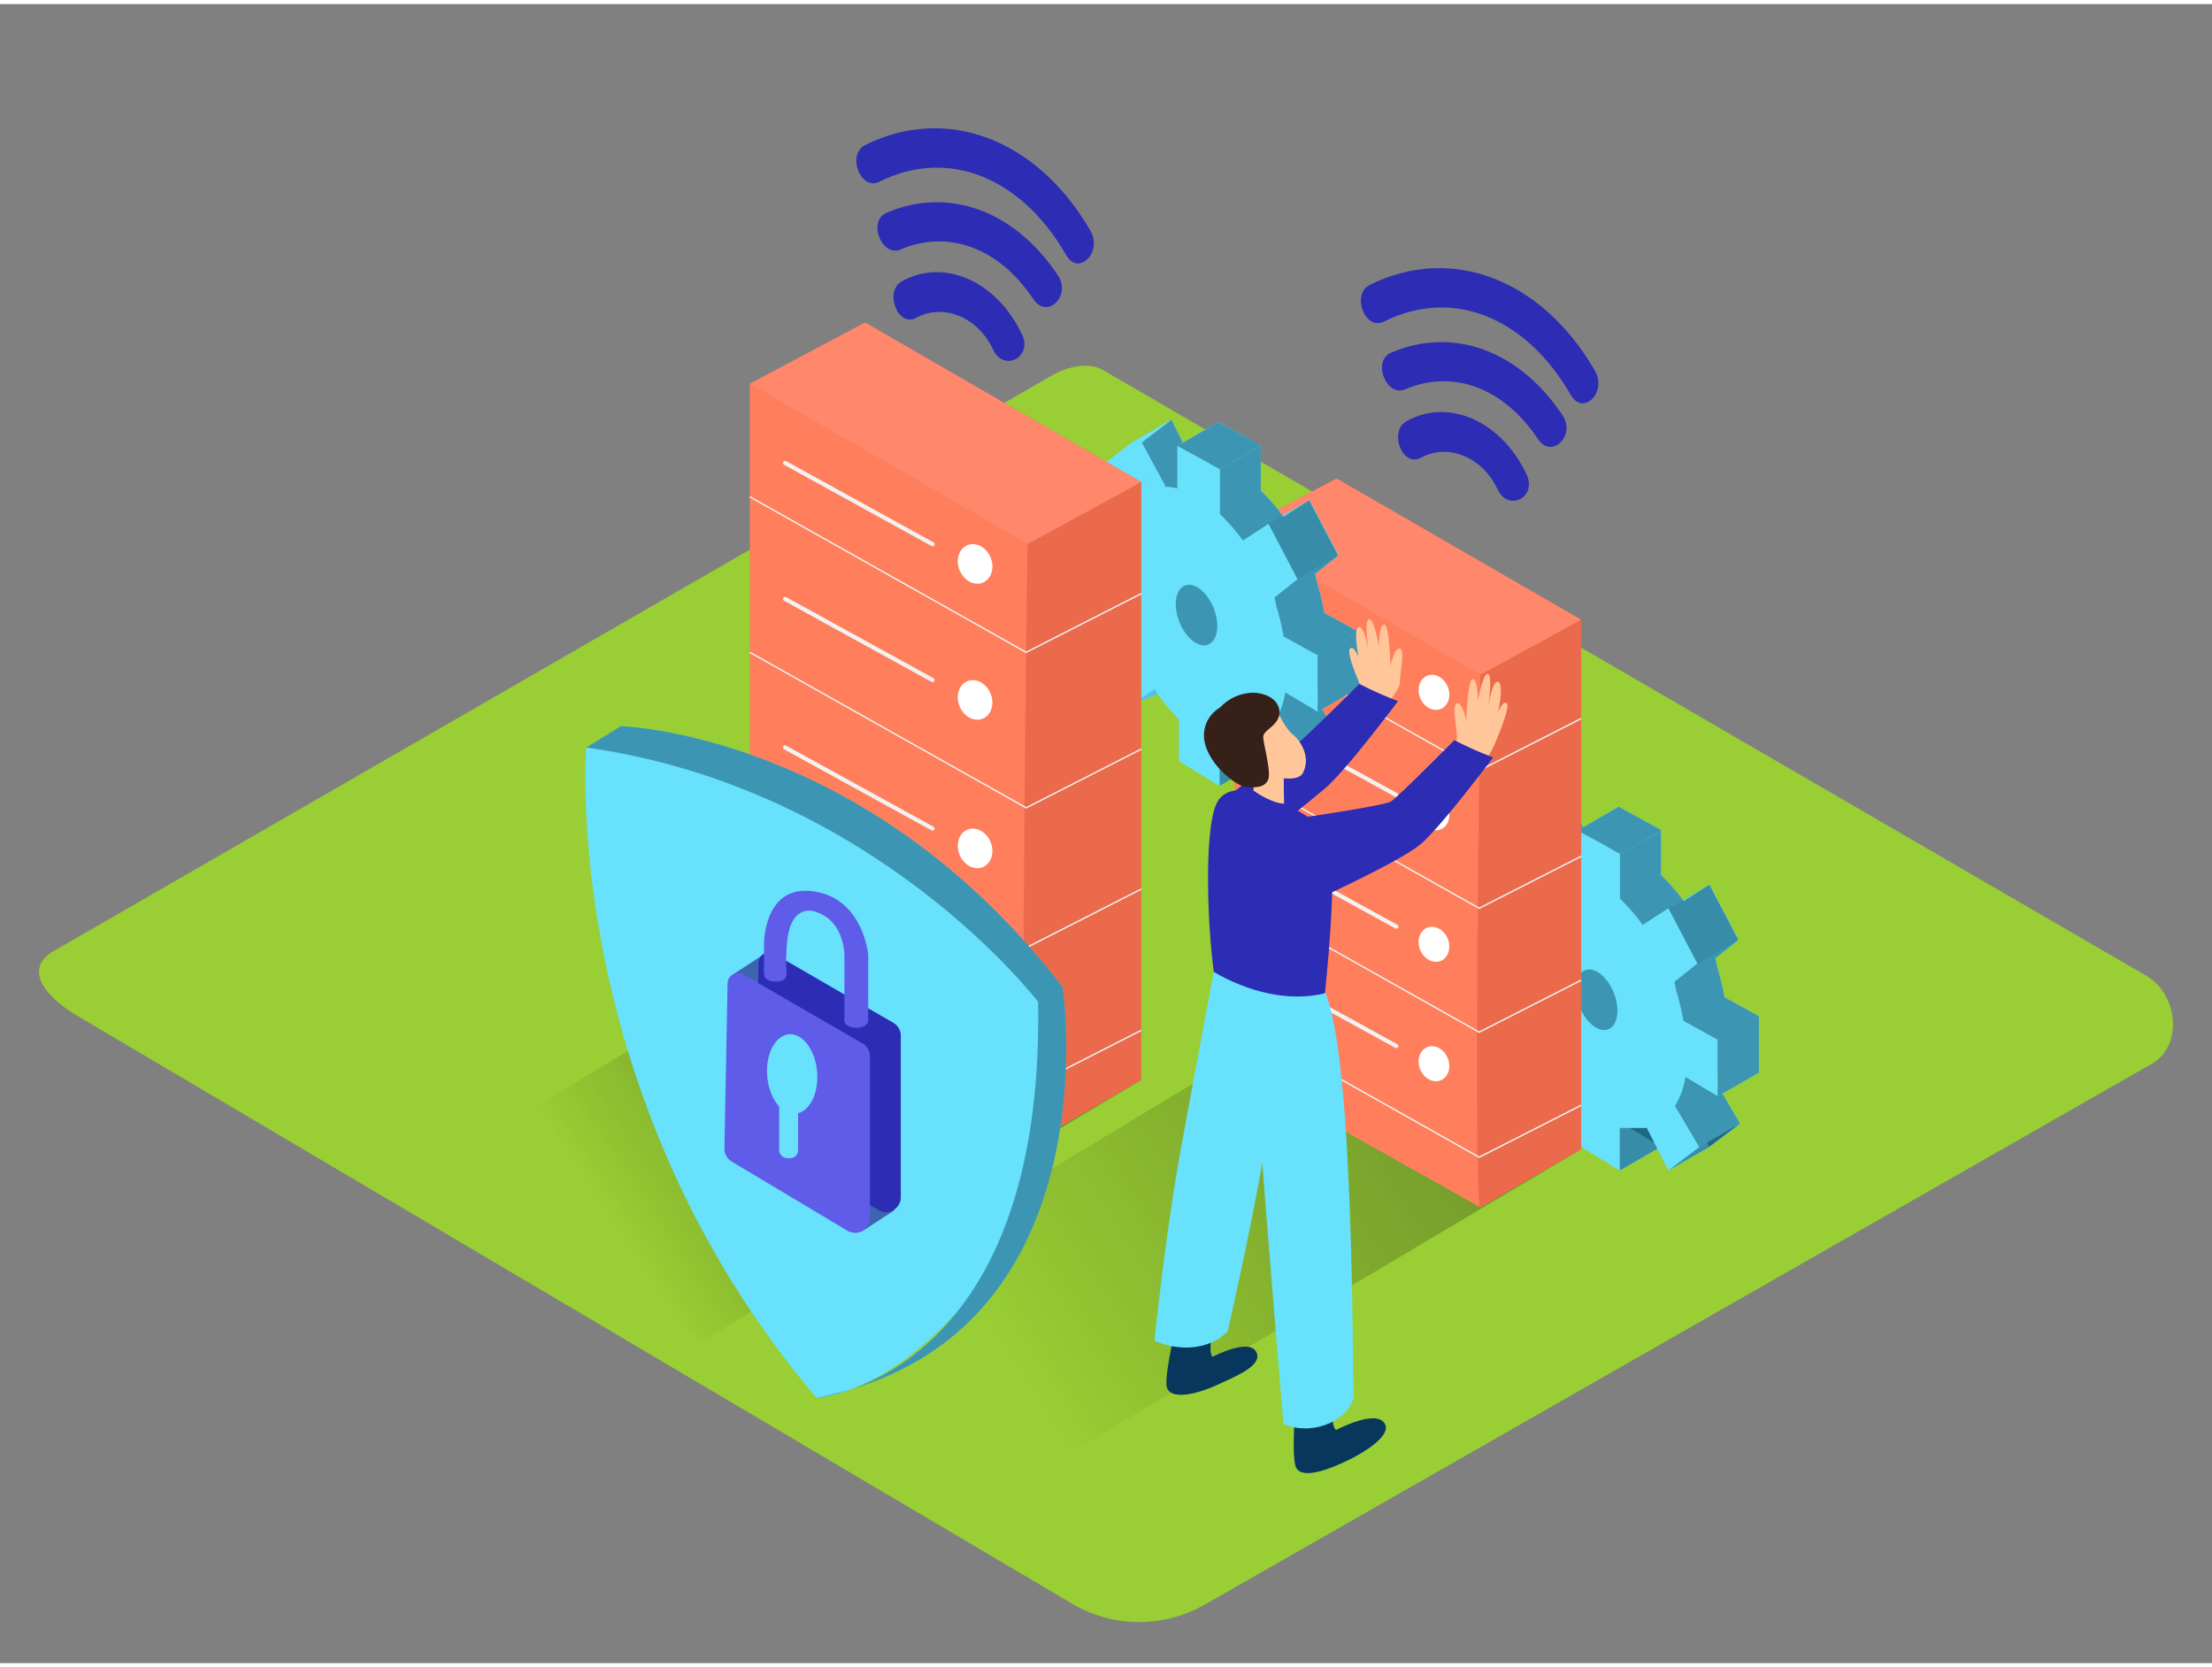 <svg id="Layer_2" data-name="Layer 2" xmlns="http://www.w3.org/2000/svg" xmlns:xlink="http://www.w3.org/1999/xlink" viewBox="0 0 400 300" width="406" height="306" class="illustration"><rect x="0" y="0" width="400" height="300" fill="#808080" stroke="none"/><defs><linearGradient id="linear-gradient" x1="181.72" y1="244" x2="273.08" y2="185.19" gradientUnits="userSpaceOnUse"><stop offset="0" stop-opacity="0"></stop><stop offset="0.99" stop-color="#1a1a1a"></stop></linearGradient><linearGradient id="linear-gradient-2" x1="111.92" y1="222.3" x2="156.81" y2="193.12" xlink:href="#linear-gradient"></linearGradient></defs><title>PP</title><path d="M194.28,289.5,14.56,183.29c-5.72-3.21-10.63-8.49-5.05-11.94l180.37-104c2.71-1.68,6.82-2.78,9.57-1.18L388.11,175.7c5.72,3.32,6.75,12.6,1,15.93L218,289.34A23.9,23.9,0,0,1,194.28,289.5Z" fill="#99ce34"></path><path d="M309.4,205c-.1.2-.59,2-1,1.66s-2.44.49-2.44.49l-5.72-7.28.76-2.38h5.15" fill="#68e1fd"></path><path d="M281.76,173.63l-.54-1.89-6-3.28V158.22c0-.2,5.82,3.42,5.82,3.42l.27-.57a13.75,13.75,0,0,1,1.77-4.43l-4.24-7.82,5.38-4.09,4,8.07,0,0a9.16,9.16,0,0,1,4.44.08v-7.75l7.7,4.27v8.1a34.06,34.06,0,0,1,4.11,4.73l4.64-3,5.24,10-4.15,3.3.35,1.67a45.72,45.72,0,0,1,1.29,5.39l6.17,3.4v10.21l-5.88-3.51a13.23,13.23,0,0,1-1.9,5.23l4.41,7.48-5.58,4.22-3.92-7.7H300.3v7.7L293,202.17v-7.56a30.35,30.35,0,0,1-4.43-5.49l-4.42,3L278.77,182l4.43-3.27-.44-1.53C282.37,176,282,174.79,281.76,173.63Z" fill="#68e1fd"></path><polyline points="267.8 162.48 274.61 158.37 276.31 160.88 273.67 166.39" fill="#68e1fd"></polyline><polyline points="276.7 196.41 281.74 194.31 281.74 191.27" fill="#68e1fd"></polyline><polygon points="292.9 210.92 300.3 206.65 298.42 201.06 291.76 203.01 292.9 210.92" fill="#68e1fd"></polygon><polygon points="284.2 144.72 276.81 148.99 280.87 157.07 285.31 157.15 286.33 148.99 284.2 144.72" fill="#68e1fd"></polygon><ellipse cx="288.74" cy="180.02" rx="3.34" ry="5.74" transform="translate(-45.84 118.08) rotate(-21.45)" fill="#68e1fd"></ellipse><polygon points="300.4 149.41 293 153.68 285.31 149.41 292.7 145.14 300.4 149.41" fill="#68e1fd"></polygon><polygon points="301.75 163.54 309.15 159.27 314.39 169.25 306.99 173.51 301.75 163.54" fill="#68e1fd"></polygon><polygon points="314.68 202.43 307.28 206.69 301.7 210.92 309.1 206.65 314.68 202.43" fill="#68e1fd"></polygon><path d="M309.4,205c-.1.2-.59,2-1,1.66s-2.44.49-2.44.49l-5.72-7.28.76-2.38h5.15" fill="#053855" opacity="0.44"></path><path d="M281.76,173.63l-.54-1.89-6-3.28V158.22c0-.2,5.82,3.42,5.82,3.42l.27-.57a13.75,13.75,0,0,1,1.77-4.43l-4.24-7.82,5.38-4.09,4,8.07,0,0a9.16,9.16,0,0,1,4.44.08v-7.75l7.7,4.27v8.1a34.06,34.06,0,0,1,4.11,4.73l4.64-3,5.24,10-4.15,3.3.35,1.67a45.72,45.72,0,0,1,1.29,5.39l6.17,3.4v10.21l-5.88-3.51a13.23,13.23,0,0,1-1.9,5.23l4.41,7.48-5.58,4.22-3.92-7.7H300.3v7.7L293,202.17v-7.56a30.35,30.35,0,0,1-4.43-5.49l-4.42,3L278.77,182l4.43-3.27-.44-1.53C282.37,176,282,174.79,281.76,173.63Z" fill="#68e1fd"></path><polyline points="267.8 162.48 274.61 158.37 276.31 160.88 273.67 166.39" fill="#053855" opacity="0.44"></polyline><polyline points="276.7 196.41 281.74 194.31 281.74 191.27" fill="#68e1fd"></polyline><polygon points="292.9 210.92 300.3 206.65 298.42 201.06 291.76 203.01 292.9 210.92" fill="#68e1fd"></polygon><polygon points="284.2 144.72 276.81 148.99 280.87 157.07 285.31 157.15 286.33 148.99 284.2 144.72" fill="#68e1fd"></polygon><ellipse cx="288.74" cy="180.02" rx="3.34" ry="5.74" transform="translate(-45.84 118.08) rotate(-21.45)" fill="#68e1fd"></ellipse><polygon points="301.75 163.54 309.15 159.27 314.39 169.25 306.99 173.51 301.75 163.54" fill="#68e1fd"></polygon><polygon points="314.68 202.43 307.28 206.69 301.7 210.92 309.1 206.65 314.68 202.43" fill="#68e1fd"></polygon><path d="M281.76,173.63l-.54-1.89-6-3.28V158.22c0-.2,5.82,3.42,5.82,3.42l.27-.57a13.75,13.75,0,0,1,1.77-4.43l-4.24-7.82,5.38-4.09,4,8.07,0,0a9.16,9.16,0,0,1,4.44.08v-7.75l7.7,4.27v8.1a34.06,34.06,0,0,1,4.11,4.73l4.64-3,5.24,10-4.15,3.3.35,1.67a45.72,45.72,0,0,1,1.29,5.39l6.17,3.4v10.21l-5.88-3.51a13.23,13.23,0,0,1-1.9,5.23l4.41,7.48-5.58,4.22-3.92-7.7H300.3v7.7L293,202.17v-7.56a30.35,30.35,0,0,1-4.43-5.49l-4.42,3L278.77,182l4.43-3.27-.44-1.53C282.37,176,282,174.79,281.76,173.63Z" fill="#053855" opacity="0.44"></path><polyline points="276.7 196.41 281.74 194.31 281.74 191.27" fill="#053855" opacity="0.1"></polyline><polygon points="292.9 210.92 300.3 206.65 298.42 201.06 291.76 203.01 292.9 210.92" fill="#053855" opacity="0.1"></polygon><ellipse cx="288.74" cy="180.02" rx="3.34" ry="5.74" transform="translate(-45.84 118.08) rotate(-21.45)" fill="#053855" opacity="0.1"></ellipse><polygon points="301.75 163.54 309.15 159.27 314.39 169.25 306.99 173.51 301.75 163.54" fill="#053855" opacity="0.1"></polygon><polygon points="314.68 202.43 307.28 206.69 301.7 210.92 309.1 206.65 314.68 202.43" fill="#053855" opacity="0.1"></polygon><polyline points="276.7 196.41 281.74 194.31 281.74 191.27" fill="#053855" opacity="0.1"></polyline><polygon points="292.9 210.92 300.3 206.65 298.42 201.06 291.76 203.01 292.9 210.92" fill="#053855" opacity="0.44"></polygon><path d="M274.36,177.9l-.54-1.89-6-3.28V162.48c0-.2,5.82,3.42,5.82,3.42l.27-.57a13.75,13.75,0,0,1,1.77-4.43l-4.24-7.82L276.8,149l4,8.07,0,0a9.16,9.16,0,0,1,4.44.08v-7.75l7.7,4.27v8.1a34.06,34.06,0,0,1,4.11,4.73l4.64-3,5.24,10-4.15,3.3.35,1.67a45.72,45.72,0,0,1,1.29,5.39l6.17,3.4v10.21L304.78,194a13.23,13.23,0,0,1-1.9,5.23l4.41,7.48-5.58,4.22-3.92-7.7H292.9v7.7l-7.34-4.48v-7.56a30.35,30.35,0,0,1-4.43-5.49l-4.42,3-5.33-10.19L275.8,183l-.44-1.53C275,180.24,274.63,179.06,274.36,177.9Z" fill="#68e1fd"></path><ellipse cx="288.74" cy="180.02" rx="3.34" ry="5.74" transform="translate(-45.84 118.08) rotate(-21.45)" fill="#053855" opacity="0.44"></ellipse><polygon points="314.68 202.43 307.28 206.69 301.7 210.92 309.1 206.65 314.68 202.43" fill="#053855" opacity="0.44"></polygon><polygon points="300.4 149.41 293 153.68 285.31 149.41 292.7 145.14 300.4 149.41" fill="#68e1fd"></polygon><polygon points="300.4 149.38 293.02 153.67 285.31 149.43 292.69 145.14 300.4 149.38" fill="#053855" opacity="0.44"></polygon><polygon points="318.05 183.01 310.65 187.28 310.65 197.49 318.05 193.22 318.05 183.01" fill="#68e1fd"></polygon><polygon points="318.05 183.01 310.65 187.28 310.65 197.49 318.05 193.22 318.05 183.01" fill="#053855" opacity="0.44"></polygon><polyline points="285.93 207.06 177.51 271.51 137.57 242.28 257.6 170" opacity="0.32" fill="url(#linear-gradient)"></polyline><polyline points="223.24 95.6 241.69 85.79 285.93 111.33 285.93 207.06 267.7 217.59" fill="#ea6a4b"></polyline><path d="M267.7,217.59c-1.39-.12,0-96.33,0-96.33L223.24,95.6v97Z" fill="#ff7f5c"></path><polyline points="223.24 113.7 267.48 138.6 285.93 129.2" fill="none" stroke="#f2f2f2" stroke-miterlimit="10" stroke-width="0.25"></polyline><polyline points="223.24 138.6 267.48 163.5 285.93 154.1" fill="none" stroke="#f2f2f2" stroke-miterlimit="10" stroke-width="0.25"></polyline><polyline points="223.24 161.01 267.48 185.91 285.93 176.51" fill="none" stroke="#f2f2f2" stroke-miterlimit="10" stroke-width="0.25"></polyline><polyline points="223.24 183.62 267.48 208.52 285.93 199.13" fill="none" stroke="#f2f2f2" stroke-miterlimit="10" stroke-width="0.25"></polyline><polygon points="267.7 121.27 285.93 111.33 241.69 85.79 223.24 95.6 267.7 121.27" fill="#ff886c"></polygon><ellipse cx="259.31" cy="124.44" rx="2.69" ry="3.24" transform="translate(-27.82 107.62) rotate(-22.28)" fill="#fff"></ellipse><path d="M228.68,108.59l23.64,13c.42.23.8-.41.38-.65l-23.64-13c-.42-.23-.8.41-.38.65Z" fill="#f2f2f2"></path><ellipse cx="259.31" cy="146.21" rx="2.69" ry="3.24" transform="translate(-36.07 109.25) rotate(-22.28)" fill="#fff"></ellipse><path d="M228.68,130.36l23.64,13c.42.23.8-.41.38-.65l-23.64-13c-.42-.23-.8.41-.38.65Z" fill="#f2f2f2"></path><ellipse cx="259.31" cy="170" rx="2.69" ry="3.24" transform="translate(-45.1 111.02) rotate(-22.28)" fill="#fff"></ellipse><path d="M228.68,154.15l23.64,13c.42.23.8-.41.38-.65l-23.64-13c-.42-.23-.8.41-.38.65Z" fill="#f2f2f2"></path><ellipse cx="259.31" cy="191.59" rx="2.69" ry="3.24" transform="translate(-53.28 112.64) rotate(-22.28)" fill="#fff"></ellipse><path d="M228.68,175.75l23.64,13c.42.23.8-.41.38-.65l-23.64-13c-.42-.23-.8.41-.38.65Z" fill="#f2f2f2"></path><path d="M237,135.44c-.1.2-.59,2-1,1.66s-2.44.49-2.44.49l-5.72-7.28.76-2.38h5.15" fill="#68e1fd"></path><path d="M209.39,104.08l-.54-1.89-6-3.28V88.67c0-.2,5.82,3.42,5.82,3.42l.27-.57a13.75,13.75,0,0,1,1.77-4.43l-4.24-7.82,5.38-4.09,4,8.07,0,0a9.16,9.16,0,0,1,4.44.08V75.59l7.7,4.27V88a34.06,34.06,0,0,1,4.11,4.73l4.64-3,5.24,10-4.15,3.3.35,1.67a45.72,45.72,0,0,1,1.29,5.39l6.17,3.4v10.21l-5.88-3.51a13.23,13.23,0,0,1-1.9,5.23l4.41,7.48-5.58,4.22-3.92-7.7h-4.88v7.7l-7.34-4.48v-7.56a30.35,30.35,0,0,1-4.43-5.49l-4.42,3-5.33-10.19,4.43-3.27-.44-1.53C210,106.42,209.67,105.24,209.39,104.08Z" fill="#68e1fd"></path><polyline points="195.44 92.93 202.25 88.82 203.94 91.33 201.31 96.84" fill="#68e1fd"></polyline><polyline points="204.34 126.86 209.38 124.77 209.38 121.72" fill="#68e1fd"></polyline><polygon points="220.54 141.37 227.93 137.1 226.06 131.5 219.4 133.46 220.54 141.37" fill="#68e1fd"></polygon><polygon points="211.84 75.17 204.44 79.44 208.5 87.52 212.94 87.6 213.97 79.44 211.84 75.17" fill="#68e1fd"></polygon><ellipse cx="216.37" cy="110.47" rx="3.34" ry="5.74" transform="translate(-25.41 86.79) rotate(-21.45)" fill="#68e1fd"></ellipse><polygon points="228.03 79.86 220.64 84.13 212.94 79.86 220.34 75.59 228.03 79.86" fill="#68e1fd"></polygon><polygon points="229.39 93.99 236.79 89.72 242.03 99.7 234.63 103.96 229.39 93.99" fill="#68e1fd"></polygon><polygon points="242.32 132.88 234.92 137.14 229.34 141.37 236.74 137.1 242.32 132.88" fill="#68e1fd"></polygon><path d="M237,135.44c-.1.2-.59,2-1,1.66s-2.44.49-2.44.49l-5.72-7.28.76-2.38h5.15" fill="#053855" opacity="0.44"></path><path d="M209.39,104.08l-.54-1.89-6-3.28V88.67c0-.2,5.82,3.42,5.82,3.42l.27-.57a13.75,13.75,0,0,1,1.77-4.43l-4.24-7.82,5.38-4.09,4,8.07,0,0a9.16,9.16,0,0,1,4.44.08V75.59l7.7,4.27V88a34.06,34.06,0,0,1,4.11,4.73l4.64-3,5.24,10-4.15,3.3.35,1.67a45.72,45.72,0,0,1,1.29,5.39l6.17,3.4v10.21l-5.88-3.51a13.23,13.23,0,0,1-1.9,5.23l4.41,7.48-5.58,4.22-3.92-7.7h-4.88v7.7l-7.34-4.48v-7.56a30.35,30.35,0,0,1-4.43-5.49l-4.42,3-5.33-10.19,4.43-3.27-.44-1.53C210,106.42,209.67,105.24,209.39,104.08Z" fill="#68e1fd"></path><polyline points="195.44 92.93 202.25 88.82 203.94 91.33 201.31 96.84" fill="#053855" opacity="0.44"></polyline><polyline points="204.34 126.86 209.38 124.77 209.38 121.72" fill="#68e1fd"></polyline><polygon points="220.54 141.37 227.93 137.1 226.06 131.5 219.4 133.46 220.54 141.37" fill="#68e1fd"></polygon><polygon points="211.84 75.17 204.44 79.44 208.5 87.52 212.94 87.6 213.97 79.44 211.84 75.17" fill="#68e1fd"></polygon><ellipse cx="216.37" cy="110.47" rx="3.34" ry="5.74" transform="translate(-25.41 86.79) rotate(-21.45)" fill="#68e1fd"></ellipse><polygon points="229.39 93.99 236.79 89.72 242.03 99.7 234.63 103.96 229.39 93.99" fill="#68e1fd"></polygon><polygon points="242.32 132.88 234.92 137.14 229.34 141.37 236.74 137.1 242.32 132.88" fill="#68e1fd"></polygon><path d="M209.39,104.08l-.54-1.89-6-3.28V88.67c0-.2,5.82,3.42,5.82,3.42l.27-.57a13.75,13.75,0,0,1,1.77-4.43l-4.24-7.82,5.38-4.09,4,8.07,0,0a9.16,9.16,0,0,1,4.44.08V75.59l7.7,4.27V88a34.06,34.06,0,0,1,4.11,4.73l4.64-3,5.24,10-4.15,3.3.35,1.67a45.72,45.72,0,0,1,1.29,5.39l6.17,3.4v10.21l-5.88-3.51a13.23,13.23,0,0,1-1.9,5.23l4.41,7.48-5.58,4.22-3.92-7.7h-4.88v7.7l-7.34-4.48v-7.56a30.35,30.35,0,0,1-4.43-5.49l-4.42,3-5.33-10.19,4.43-3.27-.44-1.53C210,106.42,209.67,105.24,209.39,104.08Z" fill="#053855" opacity="0.44"></path><polyline points="204.34 126.86 209.38 124.77 209.38 121.72" fill="#053855" opacity="0.1"></polyline><polygon points="220.54 141.37 227.93 137.1 226.06 131.5 219.4 133.46 220.54 141.37" fill="#053855" opacity="0.1"></polygon><ellipse cx="216.37" cy="110.47" rx="3.34" ry="5.74" transform="translate(-25.41 86.79) rotate(-21.45)" fill="#053855" opacity="0.1"></ellipse><polygon points="229.39 93.99 236.79 89.72 242.03 99.7 234.63 103.96 229.39 93.99" fill="#053855" opacity="0.1"></polygon><polygon points="242.32 132.88 234.92 137.14 229.34 141.37 236.74 137.1 242.32 132.88" fill="#053855" opacity="0.1"></polygon><polyline points="204.34 126.86 209.38 124.77 209.38 121.72" fill="#053855" opacity="0.1"></polyline><polygon points="220.54 141.37 227.93 137.1 226.06 131.5 219.4 133.46 220.54 141.37" fill="#053855" opacity="0.44"></polygon><path d="M202,108.35l-.54-1.89-6-3.28V92.93c0-.2,5.82,3.42,5.82,3.42l.27-.57a13.75,13.75,0,0,1,1.77-4.43l-4.24-7.82,5.38-4.09,4,8.07,0,0a9.16,9.16,0,0,1,4.44.08V79.86l7.7,4.27v8.1A34.06,34.06,0,0,1,224.75,97l4.64-3,5.24,10-4.15,3.3.35,1.67a45.72,45.72,0,0,1,1.29,5.39l6.17,3.4v10.21l-5.88-3.51a13.23,13.23,0,0,1-1.9,5.23l4.41,7.48-5.58,4.22-3.92-7.7h-4.88v7.7l-7.34-4.48v-7.56a30.35,30.35,0,0,1-4.43-5.49l-4.42,3L199,116.67l4.43-3.27-.44-1.53C202.61,110.69,202.27,109.51,202,108.35Z" fill="#68e1fd"></path><ellipse cx="216.37" cy="110.47" rx="3.34" ry="5.74" transform="translate(-25.41 86.79) rotate(-21.45)" fill="#053855" opacity="0.44"></ellipse><polygon points="242.32 132.88 234.92 137.14 229.34 141.37 236.74 137.1 242.32 132.88" fill="#053855" opacity="0.44"></polygon><polygon points="228.03 79.86 220.64 84.13 212.94 79.86 220.34 75.59 228.03 79.86" fill="#68e1fd"></polygon><polygon points="228.03 79.83 220.65 84.12 212.94 79.88 220.32 75.59 228.03 79.83" fill="#053855" opacity="0.44"></polygon><polygon points="245.69 113.46 238.29 117.73 238.29 127.94 245.69 123.67 245.69 113.46" fill="#68e1fd"></polygon><polygon points="245.69 113.46 238.29 117.73 238.29 127.94 245.69 123.67 245.69 113.46" fill="#053855" opacity="0.44"></polygon><path d="M276.06,85.07c-4.43-9.47-13.91-13.95-21.69-9.67-3.32,1.82-.78,8.47,2.56,6.63,4.79-2.63,11.08-.28,13.91,5.77C272.75,91.87,278,89.18,276.06,85.07Z" fill="#2c2cb5"></path><path d="M282.55,74.35c-7.91-11.85-19.88-16.06-31-11.32-3.46,1.47-.89,8.1,2.56,6.63,8.72-3.72,17.89-.19,24,9C280.62,82.36,285,78,282.55,74.35Z" fill="#2c2cb5"></path><path d="M288.43,66.33c-9.67-16.78-26.17-22.83-40.75-15.54-3.38,1.69-.83,8.33,2.56,6.63,12.39-6.2,25.67-.87,33.8,13.25C286.28,74.55,290.66,70.2,288.43,66.33Z" fill="#2c2cb5"></path><path d="M127.27,241.56l79.11-47-32-41.85L77.79,210.85C93.64,222.06,110.53,231.71,127.27,241.56Z" opacity="0.32" fill="url(#linear-gradient-2)"></path><polyline points="135.59 68.66 156.43 57.58 206.38 86.43 206.38 194.53 185.8 206.43" fill="#ea6a4b"></polyline><path d="M185.8,206.43c-1.57-.13,0-108.78,0-108.78l-50.21-29V178.21Z" fill="#ff7f5c"></path><polyline points="135.59 89.1 185.56 117.22 206.38 106.6" fill="none" stroke="#f2f2f2" stroke-miterlimit="10" stroke-width="0.25"></polyline><polyline points="135.59 117.22 185.56 145.34 206.38 134.72" fill="none" stroke="#f2f2f2" stroke-miterlimit="10" stroke-width="0.25"></polyline><polyline points="135.59 142.53 185.56 170.64 206.38 160.03" fill="none" stroke="#f2f2f2" stroke-miterlimit="10" stroke-width="0.25"></polyline><polyline points="135.59 168.06 185.56 196.18 206.38 185.57" fill="none" stroke="#f2f2f2" stroke-miterlimit="10" stroke-width="0.25"></polyline><polygon points="185.8 97.64 206.38 86.43 156.43 57.58 135.59 68.66 185.8 97.64" fill="#ff886c"></polygon><ellipse cx="176.33" cy="101.22" rx="3.03" ry="3.66" transform="translate(-25.21 74.42) rotate(-22.28)" fill="#fff"></ellipse><path d="M141.76,83.29,168.46,98c.42.23.8-.41.38-.65L142.14,82.64c-.42-.23-.8.41-.38.65Z" fill="#f2f2f2"></path><ellipse cx="176.33" cy="125.81" rx="3.03" ry="3.66" transform="translate(-34.54 76.26) rotate(-22.28)" fill="#fff"></ellipse><path d="M141.76,107.88l26.69,14.68c.42.23.8-.41.38-.65l-26.69-14.68c-.42-.23-.8.41-.38.65Z" fill="#f2f2f2"></path><ellipse cx="176.33" cy="152.67" rx="3.03" ry="3.66" transform="translate(-44.72 78.26) rotate(-22.28)" fill="#fff"></ellipse><path d="M141.76,134.74l26.69,14.68c.42.23.8-.41.38-.65l-26.69-14.68c-.42-.23-.8.41-.38.65Z" fill="#f2f2f2"></path><ellipse cx="176.33" cy="177.06" rx="3.03" ry="3.66" transform="translate(-53.97 80.08) rotate(-22.28)" fill="#fff"></ellipse><path d="M141.76,159.13l26.69,14.68c.42.23.8-.41.38-.65l-26.69-14.68c-.42-.23-.8.41-.38.65Z" fill="#f2f2f2"></path><path d="M106,134.39S101,197.06,147.63,252c0,0,18.41-.3,36.83-31.19l5.35-31.19L188,177.75l-24.65-23.46S131.89,138.85,131.29,138,106,134.39,106,134.39Z" fill="#68e1fd"></path><path d="M187.72,180.43c1.19,68.31-40.1,71.58-40.1,71.58,54.06-10.4,44.55-74.25,44.55-74.25" fill="#68e1fd"></path><path d="M187.72,180.43s-29.4-38.61-81.68-46l6.24-3.86s44.55,1.19,79.89,47.22Z" fill="#68e1fd"></path><path d="M187.72,180.43c1.19,68.31-40.1,71.58-40.1,71.58,54.06-10.4,44.55-74.25,44.55-74.25" fill="#053855" opacity="0.44"></path><path d="M187.72,180.43s-29.4-38.61-81.68-46l6.24-3.86s44.55,1.19,79.89,47.22Z" fill="#053855" opacity="0.44"></path><path d="M155.77,222l6-3.91c.05,0-4-3.11-4-3.11l-2.35,4.41" fill="#3d65af"></path><polyline points="132.69 175.38 138 171.91 139.31 178.92 133.94 177.83" fill="#3d65af"></polyline><path d="M140,171.74a1.89,1.89,0,0,0-2.83,1.6l-.59,29.91a2.68,2.68,0,0,0,1.31,2.3l21,12.55a2.68,2.68,0,0,0,4-2.3V186.54a2.68,2.68,0,0,0-1.39-2.35Z" fill="#2c2cb5"></path><path d="M134.4,175.46a1.89,1.89,0,0,0-2.83,1.6L131,207a2.68,2.68,0,0,0,1.31,2.3l21,12.55a2.68,2.68,0,0,0,4-2.3V190.27a2.68,2.68,0,0,0-1.39-2.35Z" fill="#5f5cea"></path><ellipse cx="143.24" cy="193.48" rx="4.53" ry="7.2" transform="translate(-14.92 11.99) rotate(-4.56)" fill="#68e1fd"></ellipse><rect x="140.9" y="194.49" width="3.42" height="14.2" rx="1.42" ry="1.42" fill="#68e1fd"></rect><ellipse cx="154.84" cy="183.81" rx="2.17" ry="1.31" fill="#5f5cea"></ellipse><path d="M148.25,160.67c-10.18-2.45-10.1,9.33-10.1,9.33v4.21a4.36,4.36,0,0,0,.17,1.83,2.46,2.46,0,0,0,1.92.72c.61,0,1.48-.1,1.82-.65a3.7,3.7,0,0,0,.15-1.59c-.06-1-.08-2,0-2.95.07-2.12.25-4.71,1.61-6.44a3.27,3.27,0,0,1,3.8-.94c5.23,1.73,5.08,8,5.08,8v11.62H157V171.91S156.19,162.58,148.25,160.67Z" fill="#5f5cea"></path><path d="M184.82,59.77c-4.43-9.47-13.91-13.95-21.69-9.67-3.32,1.82-.78,8.47,2.56,6.63,4.79-2.63,11.08-.28,13.91,5.77C181.51,66.57,186.75,63.89,184.82,59.77Z" fill="#2c2cb5"></path><path d="M191.31,49.06c-7.91-11.85-19.88-16.06-31-11.32-3.46,1.47-.89,8.1,2.56,6.63,8.72-3.72,17.89-.19,24,9C189.38,57.07,193.77,52.74,191.31,49.06Z" fill="#2c2cb5"></path><path d="M197.19,41C187.52,24.26,171,18.21,156.44,25.5c-3.38,1.69-.83,8.33,2.56,6.63,12.39-6.2,25.67-.87,33.8,13.25C195,49.26,199.42,44.9,197.19,41Z" fill="#2c2cb5"></path><path d="M262.17,137.07a14.75,14.75,0,0,0,1.29-4.38c.09-1.33-1-5.94,0-6.24s1.71,3.21,1.71,3.21.19-7.59,1.14-7.59.95,4.06.95,4.06.85-5.2,1.8-5,0,6.18,0,6.18.77-5.13,1.85-4.75,0,5.53,0,5.53.89-2.35,1.58-1.62-2.29,7.61-2.67,8.36-3.09,5-3.36,5.22S262.17,137.07,262.17,137.07Z" fill="#ffc799"></path><path d="M248,131.4c-1.86,1.16,5.25-7.28,5.15-8.61s1-5.94,0-6.24-1.71,3.21-1.71,3.21-.19-7.59-1.14-7.59-.95,4.06-.95,4.06-.85-5.2-1.8-5,0,6.18,0,6.18-.77-5.13-1.85-4.75,0,5.53,0,5.53-.89-2.35-1.58-1.62,1.55,5.92,1.92,6.67-4.6,6.68-4.33,6.9S248,131.4,248,131.4Z" fill="#ffc799"></path><path d="M219.8,145s13.29-10.25,14.48-11,11.53-11.08,11.53-11.08a65,65,0,0,0,7,3.12s-9.09,12.16-13,15.61c-3.48,3-14.21,11.38-14.21,11.38" fill="#2c2cb5"></path><path d="M220,235.71s-1.88,8-.73,8.9c0,0,6.93-3.65,8-.66.86,2.36-3.93,4.23-7.14,5.73-2.73,1.28-8.09,3-9.07.61S214.68,231,214.68,231" fill="#07375d"></path><path d="M240.92,248.94s-.57,8.22.7,8.9c0,0,7.27-3.89,8.81-1.11,1.22,2.19-3.95,5.28-6.67,6.59s-8,3.59-9.33,1.43.52-19.61.52-19.61" fill="#07375d"></path><path d="M222,240c2.51-11,10.28-46.46,9.35-57.64-1.11-13.31-11.47-9.42-11.47-9.42s-3.75,19.76-6.51,35c-2.18,12.09-4,27.74-4.61,33.74C213.14,243.69,218.75,243.4,222,240Z" fill="#68e1fd"></path><path d="M244.76,252.14c-.22-17.34-.37-63.18-5.32-73.92-6.25-13.55-12.85.2-12.85,6.52,0,5.83,4.77,63.8,5.51,72C236.49,258.82,243.21,256.83,244.76,252.14Z" fill="#68e1fd"></path><path d="M239.59,178.87c.73-7,2.66-27.84-.07-29.86-5-3.69-17.16-10.85-19.72-4-2,5.29-1.5,21.22-.3,30C225.35,178.46,232.9,180.55,239.59,178.87Z" fill="#2c2cb5"></path><path d="M232.2,139.13c-.13.19,0,5.45,0,5.45s-1.91.14-5.54-2.36l.29-5.55Z" fill="#ffc799"></path><path d="M230.49,126.76s1.63,4,3.32,5.35,3.21,4.41,1.75,7-11.84-.67-12-3.67S224.17,125.08,230.49,126.76Z" fill="#ffc799"></path><path d="M220.6,127.22a8.43,8.43,0,0,1,5.87-2.7c3.43.07,5.19,2,4.86,4s-2.81,2.76-2.89,3.92,1.61,6.64.8,8-2.34,1.19-3.87,1.14-6.57-3.7-7.52-8.08A5.81,5.81,0,0,1,220.6,127.22Z" fill="#352118"></path><path d="M235.53,147.1s14.79-2.16,16-2.91S263,133.1,263,133.1a65,65,0,0,0,7,3.12s-9.09,12.16-13,15.61c-3.48,3-17.77,9.55-17.77,9.55" fill="#2c2cb5"></path></svg>